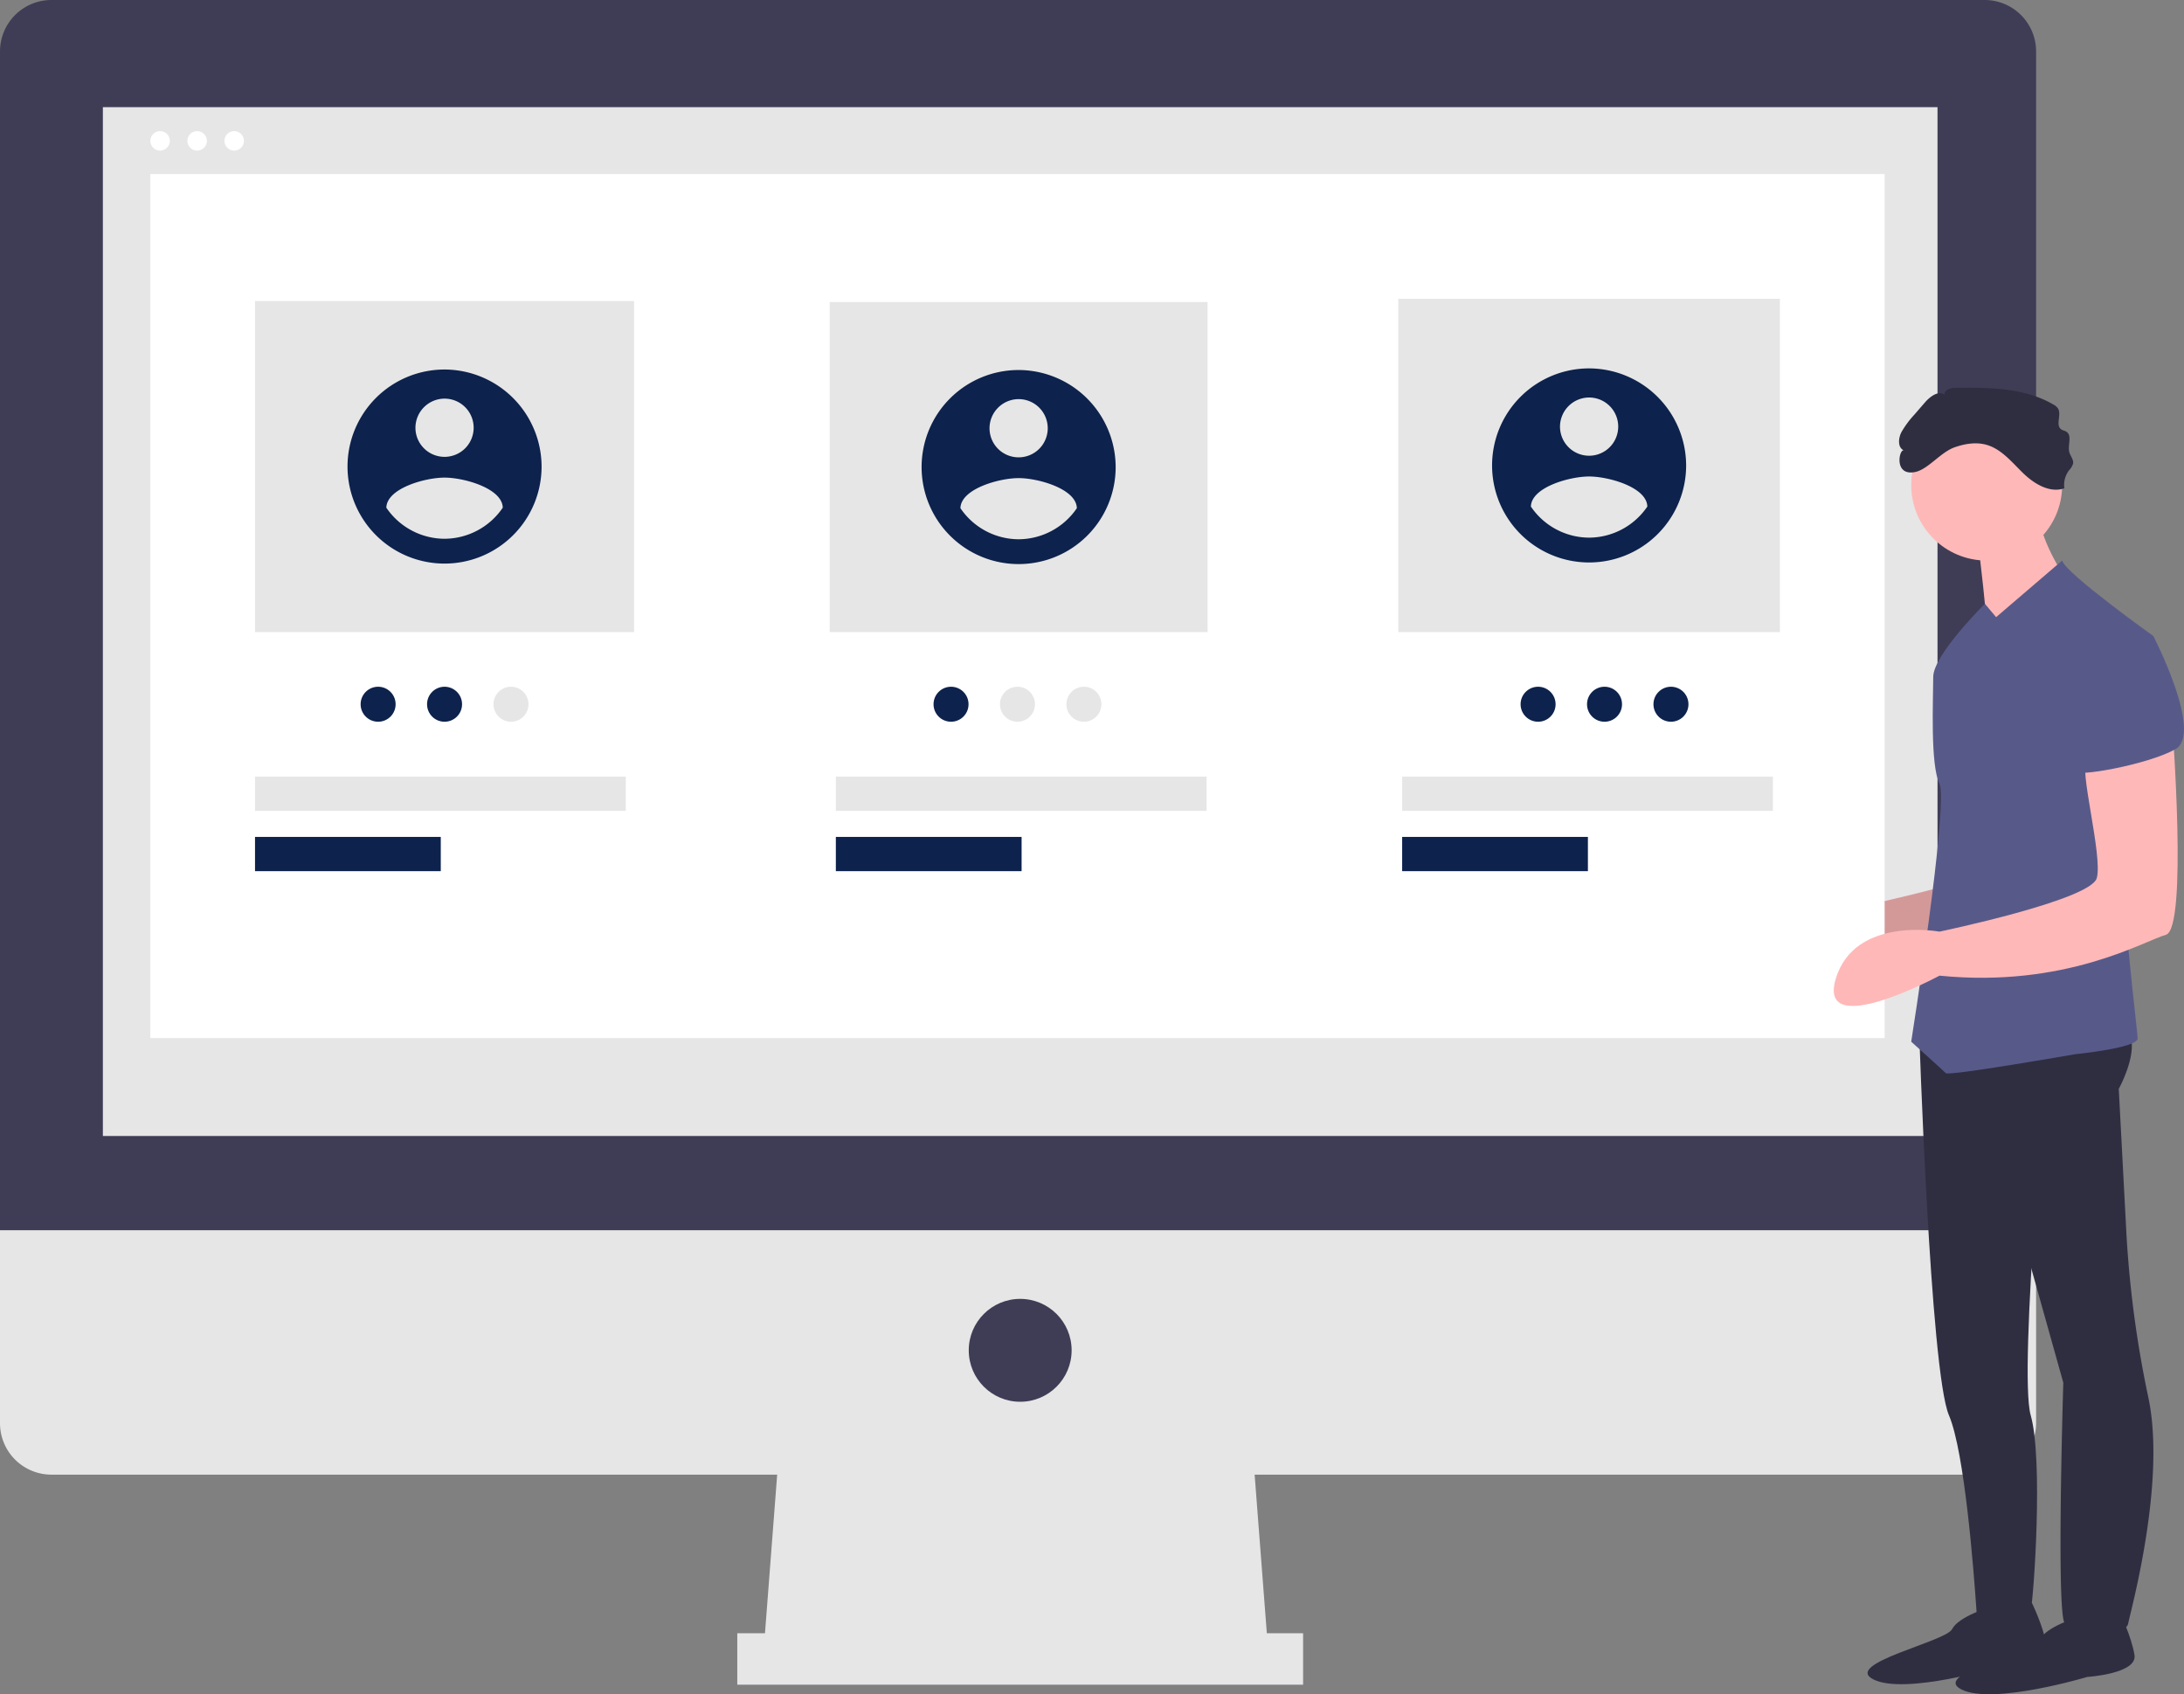 <svg
        id="a103f326-996f-4fea-8e69-572a052820ff"
        data-name="Layer 1"
        xmlns="http://www.w3.org/2000/svg"
        width="825.767" height="640.565"
        viewBox="0 0 825.767 640.565">
    <rect x="0" y="0" width="825.767" height="640.565" fill="#808080" stroke="none"/>
    <title>performance_overview</title>
    <polygon points="479.735 627.22 288.489 627.22 294.972 542.943 473.252 542.943 479.735 627.22"
             fill="#e6e6e6"/>
    <rect x="278.765" y="617.496"
          width="213.936" height="19.449"
          fill="#e6e6e6"/>
    <path d="M937.512,129.718H206.565a19.449,19.449,0,0,0-19.449,19.449V594.865H956.961V149.166A19.449,19.449,0,0,0,937.512,129.718Z"
          transform="translate(-187.117 -129.718)"
          fill="#3f3d56"/>
    <path d="M187.117,594.865V667.798a19.449,19.449,0,0,0,19.449,19.449H937.512a19.449,19.449,0,0,0,19.449-19.449V594.865Z"
          transform="translate(-187.117 -129.718)"
          fill="#e6e6e6"/>
    <rect x="38.897" y="40.518"
          width="693.67" height="388.974"
          fill="#e6e6e6"/>
    <circle cx="385.732" cy="510.528" r="19.449"
            fill="#3f3d56"/>
    <circle cx="60.526" cy="53.257" r="3.691"
            fill="#fff"/>
    <circle cx="74.536" cy="53.257" r="3.691"
            fill="#fff"/>
    <circle cx="88.545" cy="53.257" r="3.691"
            fill="#fff"/>
    <path d="M983.461,392.775s5.945,77.282-2.378,79.66-38.046,20.212-85.605,15.456c0,0-46.369,24.968-39.235,1.189s39.235-17.834,39.235-17.834,57.07-11.89,59.448-20.212-7.134-42.802-3.567-43.991S983.461,392.775,983.461,392.775Z"
          transform="translate(-187.117 -129.718)"
          fill="#ffb8b8"/>
    <path d="M979.461,393.775s5.945,77.282-2.378,79.66-38.046,20.212-85.605,15.456c0,0-46.369,24.968-39.235,1.189s39.235-17.834,39.235-17.834,57.07-11.89,59.448-20.212-7.134-42.802-3.567-43.991S979.461,393.775,979.461,393.775Z"
          transform="translate(-187.117 -129.718)"
          fill="#231f20" opacity="0.2"/>
    <path d="M912.702,518.097s4.178,130.069,11.311,146.715c5.942,13.865,9.409,59.077,10.402,73.795.199,2.951.299,4.676.299,4.676s19.023,0,20.212-4.756,4.756-57.07,0-73.715S961.702,525.097,961.702,525.097Z"
          transform="translate(-187.117 -129.718)"
          fill="#2f2e41"/>
    <path d="M939.47,737.338s-11.89,3.567-14.267,8.323-41.613,13.078-29.724,19.023,47.558-4.756,47.558-4.756,19.023-1.189,17.834-8.323-5.519-15.924-5.519-15.924Z"
          transform="translate(-187.117 -129.718)"
          fill="#2f2e41"/>
    <path d="M972.76,741.139s-11.89,3.567-14.267,8.323S916.879,762.54,928.769,768.484s47.558-4.756,47.558-4.756,19.023-1.189,17.834-8.323-5.519-15.924-5.519-15.924Z"
          transform="translate(-187.117 -129.718)"
          fill="#2f2e41"/>
    <path d="M922.824,524.749l16.645,28.535,27.78,99.21s-2.812,91.022.755,91.022,22.59,5.945,23.779,0c1.004-5.022,14.321-53.125,7.683-85.143a409.42,409.42,0,0,1-8.308-61.426l-2.942-55.553s11.89-21.401-1.189-24.968S922.824,524.749,922.824,524.749Z"
          transform="translate(-187.117 -129.718)"
          fill="#2f2e41"/>
    <circle cx="751.164" cy="183.398" r="28.535"
            fill="#ffb8b8"/>
    <path d="M934.714,332.139s4.756,38.046,3.567,40.424,28.535-26.157,28.535-26.157-10.701-16.645-8.323-24.968Z"
          transform="translate(-187.117 -129.718)"
          fill="#ffb8b8"/>
    <path d="M1001.295,370.185s-33.291-23.779-34.48-28.535l-24.968,21.401-4.243-5.05s-19.536,19.318-19.536,27.64-1.189,33.291,2.378,40.424-10.701,97.494-10.701,97.494,11.89,10.701,13.078,11.89,48.747-7.134,48.747-7.134,23.779-2.378,23.779-5.945-7.134-57.07-4.756-71.337S1001.295,370.185,1001.295,370.185Z"
          transform="translate(-187.117 -129.718)"
          fill="#575a89"/>
    <path d="M926.092,298.861c3.901-1.388,8.204-2.101,12.181-.95,5.629,1.629,9.527,6.563,13.732,10.644s10.101,7.698,15.637,5.778a9.168,9.168,0,0,1,1.751-6.771,6.227,6.227,0,0,0,1.555-2.588c.237-1.528-1.049-2.846-1.434-4.344-.675-2.625,1.176-6.218-1.1-7.689-.601-.388-1.362-.477-1.948-.887-2.301-1.608.254-5.609-1.267-7.968a4.866,4.866,0,0,0-1.729-1.442c-11.033-6.437-24.525-6.455-37.297-6.293-1.778.023-4.253.906-3.752,2.612-2.414-1.733-5.575.7-7.52,2.946l-3.982,4.596a35.41,35.41,0,0,0-4.867,6.583c-1.217,2.326-1.485,5.903.936,6.917-1.8-.754-3.983,9.908,4.314,8.153C916.123,307.14,920.848,300.727,926.092,298.861Z"
          transform="translate(-187.117 -129.718)"
          fill="#2f2e41"/>
    <rect x="56.835" y="65.798"
          width="655.74" height="326.674"
          fill="#fff"/>
    <rect x="96.424" y="113.806"
          width="143.321" height="125.177"
          fill="#e6e6e6"/>
    <rect x="313.698" y="114.182"
          width="142.89" height="124.8"
          fill="#e6e6e6"/>
    <rect x="528.695" y="112.958"
          width="144.291" height="126.024"
          fill="#e6e6e6"/>
    <rect x="96.424" y="293.621"
          width="140.177" height="12.949"
          fill="#e6e6e6"/>
    <rect x="96.424" y="316.418"
          width="70.232" height="12.949"
          style="fill: #0d224c"
          fill="#0d224c"/>
    <rect x="316.034" y="293.621"
          width="140.177" height="12.949"
          fill="#e6e6e6"/>
    <rect x="316.034" y="316.418"
          width="70.232" height="12.949"
          style="fill: #0d224c"
          fill="#0d224c"/>
    <rect x="530.154" y="293.621"
          width="140.177" height="12.949"
          fill="#e6e6e6"/>
    <rect x="530.154" y="316.418"
          width="70.232" height="12.949"
          style="fill: #0d224c"
          fill="#0d224c"/>
    <circle cx="359.587" cy="266.258" r="6.617"
            style="fill: #0d224c"
            fill="#0d224c"/>
    <circle cx="384.705" cy="266.258" r="6.617"
            fill="#e6e6e6"/>
    <circle cx="409.824" cy="266.258" r="6.617"
            fill="#e6e6e6"/>
    <circle cx="142.966" cy="266.258" r="6.617"
            style="fill: #0d224c"
            fill="#0d224c"/>
    <circle cx="168.085" cy="266.258" r="6.617"
            style="fill: #0d224c"
            fill="#0d224c"/>
    <circle cx="193.203" cy="266.258" r="6.617"
            fill="#e6e6e6"/>
    <circle cx="581.55" cy="266.258" r="6.617"
            style="fill: #0d224c"
            fill="#0d224c"/>
    <circle cx="606.668" cy="266.258" r="6.617"
            style="fill: #0d224c"
            fill="#0d224c"/>
    <circle cx="631.786" cy="266.258" r="6.617"
            style="fill: #0d224c"
            fill="#0d224c"/>
    <path d="M787.957,269.001a36.686,36.686,0,1,0,36.686,36.686A36.794,36.794,0,0,0,787.957,269.001Zm0,11.006a11.006,11.006,0,1,1-11.006,11.006,11.043,11.043,0,0,1,11.006-11.006Zm0,52.983a26.726,26.726,0,0,1-22.012-11.747c.176-7.337,14.674-11.376,22.012-11.376s21.835,4.039,22.012,11.376a26.77,26.77,0,0,1-22.012,11.747Z"
          transform="translate(-187.117 -129.718)"
          style="fill: #0d224c"
          fill="#0d224c"/>
    <path d="M572.26,269.613A36.686,36.686,0,1,0,608.946,306.3,36.794,36.794,0,0,0,572.26,269.613Zm0,11.006a11.006,11.006,0,1,1-11.006,11.006,11.043,11.043,0,0,1,11.006-11.006Zm0,52.983a26.726,26.726,0,0,1-22.012-11.747c.176-7.337,14.674-11.376,22.012-11.376s21.835,4.039,22.012,11.376a26.77,26.77,0,0,1-22.012,11.747Z"
          transform="translate(-187.117 -129.718)"
          style="fill: #0d224c"
          fill="#0d224c"/>
    <path d="M355.201,269.425a36.686,36.686,0,1,0,36.686,36.686A36.794,36.794,0,0,0,355.201,269.425Zm0,11.006a11.006,11.006,0,1,1-11.006,11.006A11.043,11.043,0,0,1,355.201,280.431Zm0,52.983a26.726,26.726,0,0,1-22.012-11.747c.176-7.337,14.674-11.376,22.012-11.376s21.835,4.039,22.012,11.376a26.77,26.77,0,0,1-22.012,11.747Z"
          transform="translate(-187.117 -129.718)"
          style="fill: #0d224c"
          fill="#0d224c"/>
    <path d="M1008.429,403.476s5.945,77.282-2.378,79.66-38.046,20.212-85.605,15.456c0,0-46.369,24.968-39.235,1.189s39.235-17.834,39.235-17.834,57.07-11.89,59.448-20.212-7.134-42.802-3.567-43.991S1008.429,403.476,1008.429,403.476Z"
          transform="translate(-187.117 -129.718)"
          fill="#ffb8b8"/>
    <path d="M982.272,372.563l19.023-2.378s19.023,36.858,8.323,42.802-38.046,10.701-38.046,8.323S982.272,372.563,982.272,372.563Z"
          transform="translate(-187.117 -129.718)"
          fill="#575a89"/>
</svg>
